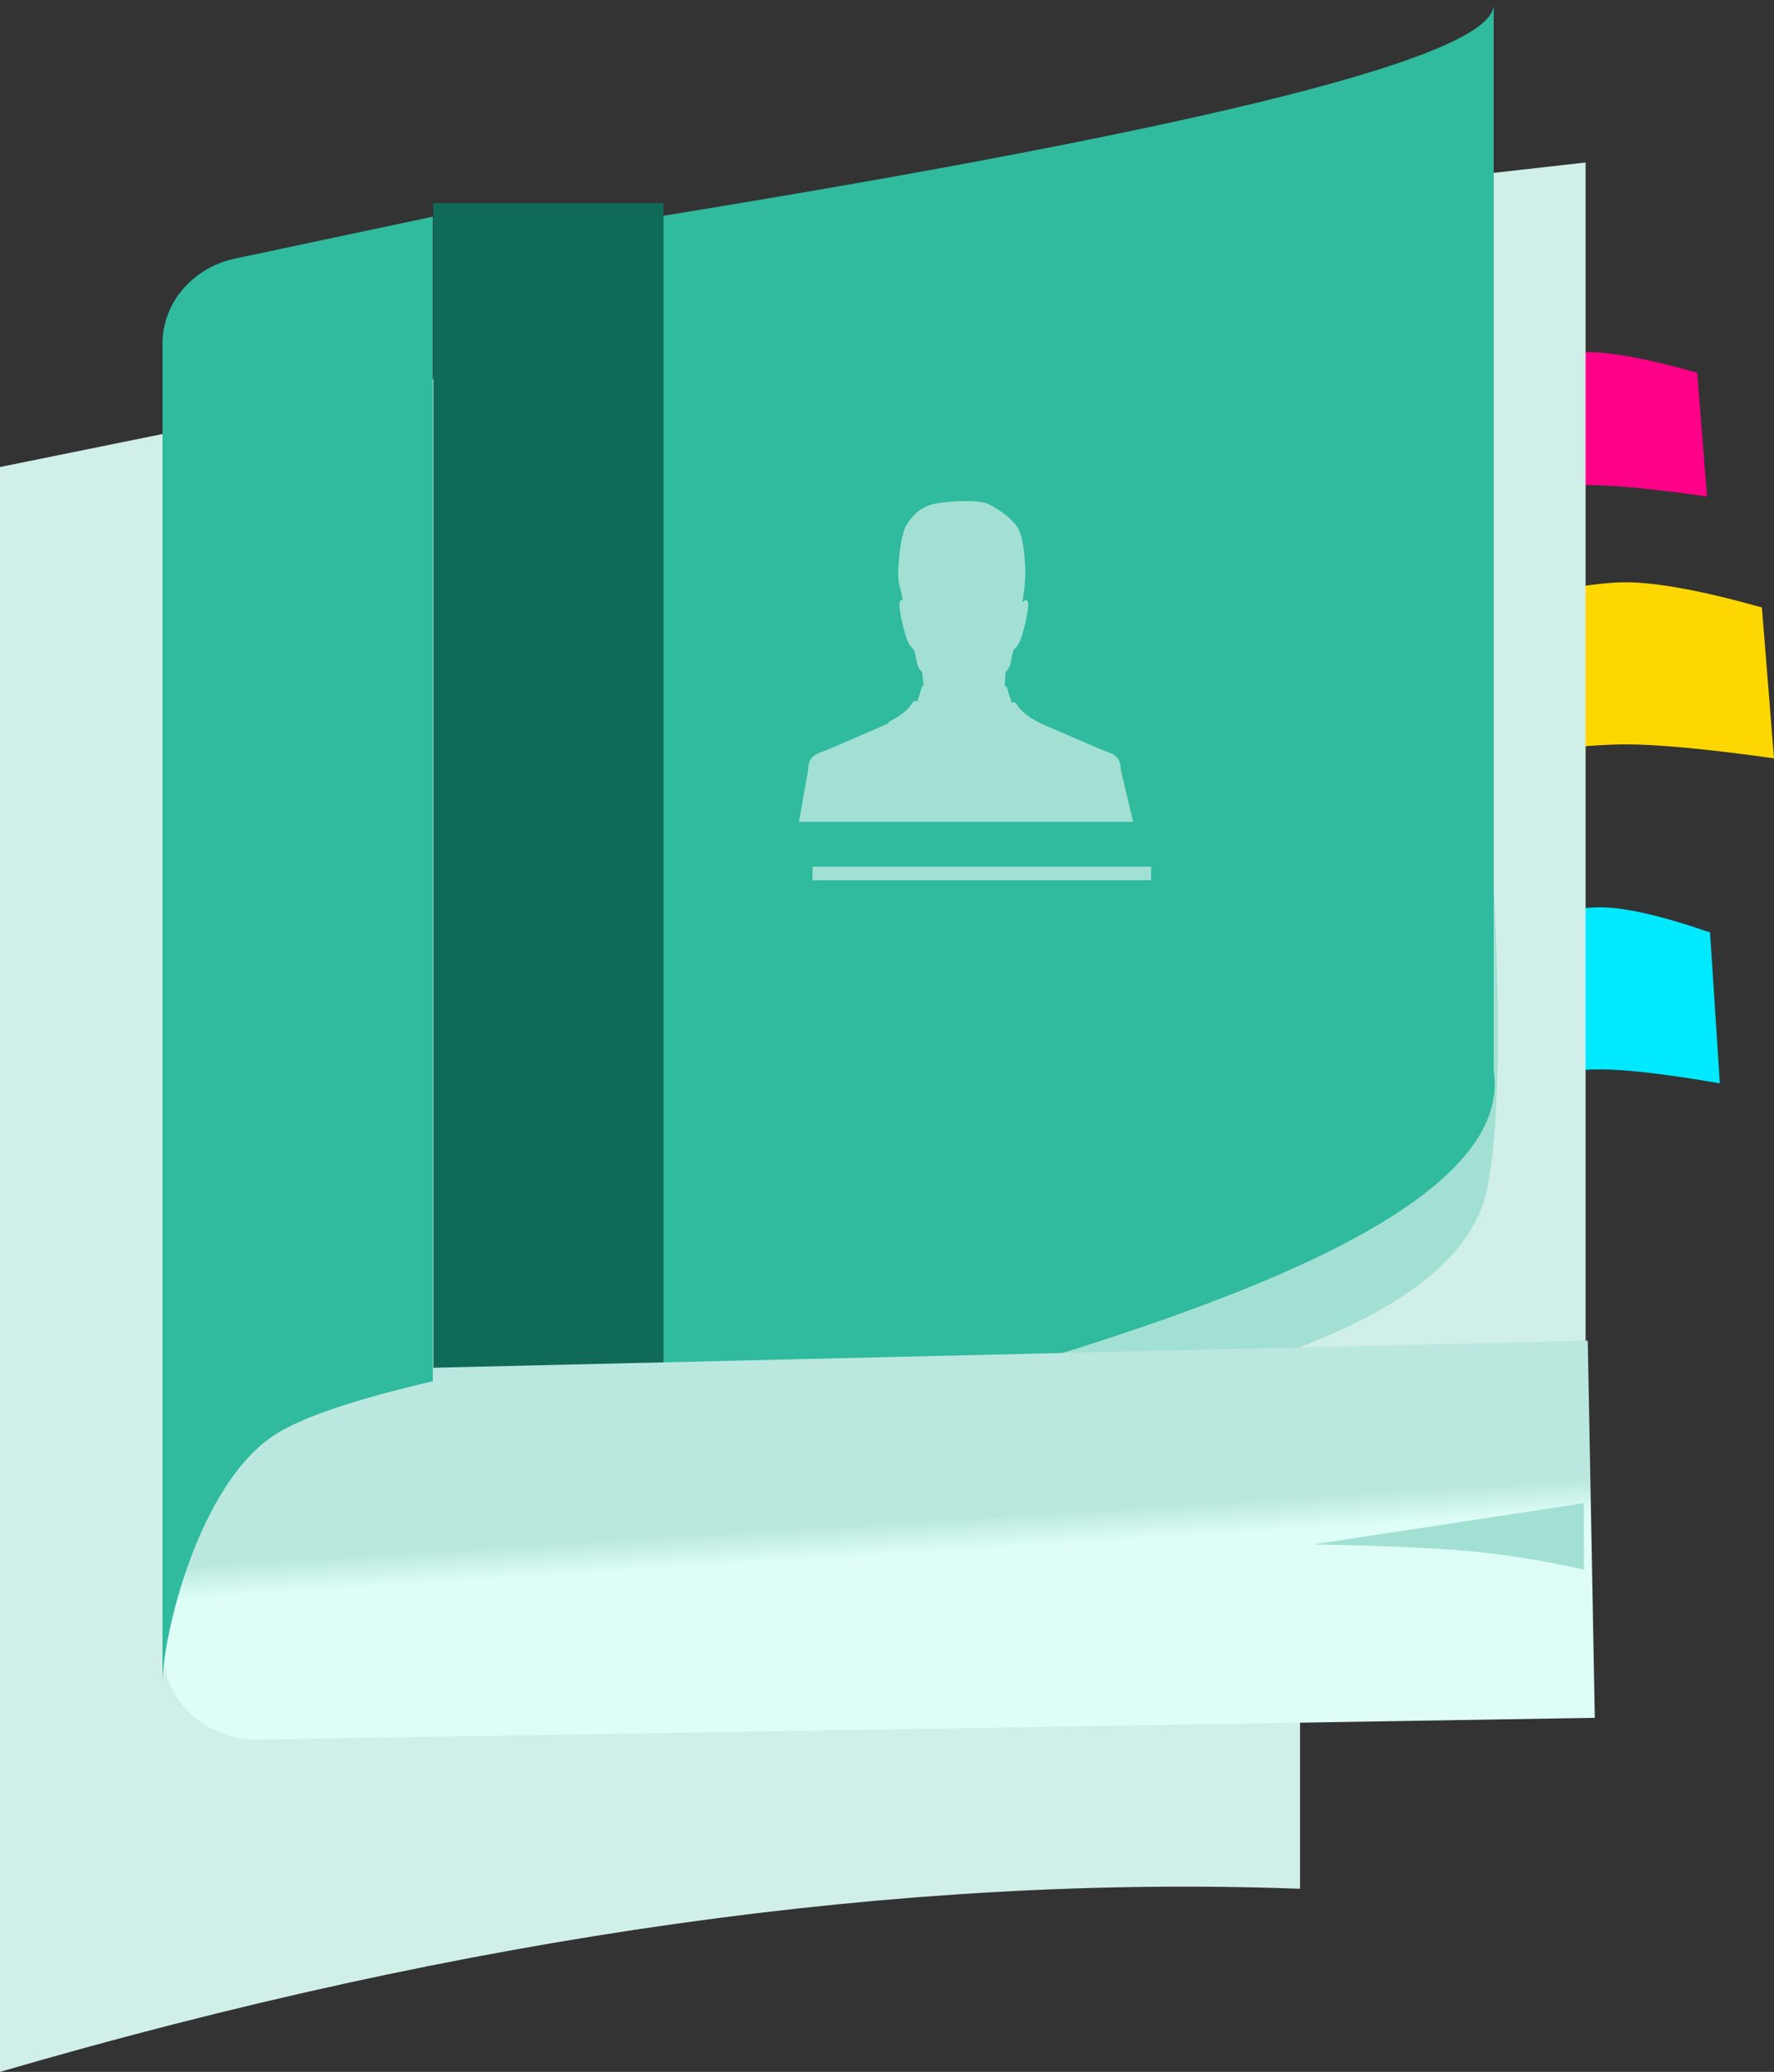 <?xml version="1.0" encoding="UTF-8"?>
<svg width="131px" height="153px" viewBox="0 0 131 153" version="1.1" xmlns="http://www.w3.org/2000/svg" xmlns:xlink="http://www.w3.org/1999/xlink">
    <rect x="0" y="0" width="131" height="153" fill="#333333" stroke="none"/>
    <!-- Generator: Sketch 55.2 (78181) - https://sketchapp.com -->
    <title>Group</title>
    <desc>Created with Sketch.</desc>
    <defs>
        <linearGradient x1="49.127%" y1="45.76%" x2="50.873%" y2="53.518%" id="linearGradient-1">
            <stop stop-color="#BAE8DE" offset="0%"></stop>
            <stop stop-color="#DDFDF6" offset="100%"></stop>
        </linearGradient>
    </defs>
    <g id="Audience" stroke="none" stroke-width="1" fill="none" fill-rule="evenodd">
        <g id="Final-Empty-Contact-Audience" transform="translate(-765, -225)" fill-rule="nonzero">
            <g id="Group" transform="translate(765, 225)">
                <path d="M109,27.523 C112.589,26.508 115.31,26 117.165,26 C119.02,26 121.741,26.508 125.33,27.523 L126.056,36.662 C122.064,36.098 119.1,35.816 117.165,35.816 C115.23,35.816 112.508,36.098 109,36.662 L109,27.523 Z" id="Rectangle-64" fill="#FF0088"></path>
                <path d="M110,44.857 C114.418,43.619 117.77,43 120.053,43 C122.337,43 125.688,43.619 130.106,44.857 L131,56 C126.085,55.312 122.436,54.968 120.053,54.968 C117.67,54.968 114.319,55.312 110,56 L110,44.857 Z" id="Rectangle-64" fill="#FFD700"></path>
                <path d="M110,68.857 C113.577,67.619 116.29,67 118.138,67 C119.987,67 122.7,67.619 126.277,68.857 L127,80 C123.021,79.312 120.067,78.968 118.138,78.968 C116.209,78.968 113.496,79.312 110,80 L110,68.857 Z" id="Rectangle-64" fill="#00E9FF"></path>
                <path d="M0,34.487 L96,15 L96,139.478 C81.364,138.936 66.008,139.797 49.933,142.061 C33.858,144.325 17.214,147.971 0,153 L0,34.487 Z" id="Rectangle-62" fill="#D1EFE9"></path>
                <polygon id="Rectangle-62" fill="#D1EFE9" points="57 18.77 117.088 12 117.088 103.39 57 107.283"></polygon>
                <path d="M57,25.31 L105.168,12 C110.197,53.069 111.745,78.343 109.81,87.82 C107.876,97.298 90.272,103.785 57,107.283 L57,25.31 Z" id="second-sheet" fill="#A3E0D4"></path>
                <path d="M48,16.094 C89.533,9.368 110.3,4.122 110.3,0.355 C110.3,-3.412 110.3,22.828 110.3,79.076 C111.039,83.881 106.393,88.612 96.361,93.268 C86.329,97.924 70.209,102.832 48,107.992 L48,16.094 Z" id="first-sheet" fill="#30BA9E"></path>
                <polygon id="Rectangle-63" fill="#0F6B58" points="32 15 49 15 49 107 32 107"></polygon>
                <path d="M12.088,122.069 L12,107.78 C11.979,104.277 14.967,101.402 18.721,101.314 L117.247,99 L117.768,126.856 L19.103,128.462 C15.296,128.524 12.156,125.696 12.089,122.144 C12.089,122.119 12.088,122.094 12.088,122.069 Z" id="Rectangle" fill="url(#linearGradient-1)"></path>
                <path d="M17.367,19.092 L31.959,16 L31.959,102.001 C26.223,103.332 22.352,104.637 20.346,105.918 C14.647,109.556 12,120.819 12,124.311 C12,129.524 12,96.541 12,25.364 L12,25.364 C12,22.361 14.228,19.757 17.367,19.092 Z" id="Rectangle" fill="#30BA9E"></path>
                <path d="M97,114.046 C102.177,114.146 106.048,114.315 108.612,114.554 C111.177,114.793 113.959,115.245 116.959,115.908 L116.959,111 L97,114.046 Z" id="Path-6" fill="#A3E0D4"></path>
                <path d="M82.762,56.821 C82.758,55.684 82.02,55.658 81.139,55.277 L77.026,53.497 C76.954,53.466 76.884,53.434 76.814,53.401 L76.814,53.399 C76.084,53.041 75.438,52.544 75.201,52.193 L75.192,52.182 L75.189,52.176 C75.175,52.155 75.161,52.131 75.149,52.11 L75.139,52.09 L75.137,52.086 L75.128,52.075 L75.128,52.073 C75.019,51.896 74.908,51.816 74.815,51.851 L74.809,51.854 L74.806,51.854 L74.805,51.855 L74.8,51.859 L74.797,51.859 L74.792,51.865 C74.68,51.927 74.702,51.859 74.657,51.728 C74.546,51.402 74.362,50.784 74.334,50.694 C74.291,50.524 74.176,50.962 74.203,50.49 L74.251,49.638 C74.326,49.55 74.387,49.477 74.429,49.427 C74.697,49.097 74.715,48.222 74.849,48.009 C74.983,47.796 75.253,47.751 75.521,46.756 C75.79,45.764 76.117,44.346 75.772,44.322 C75.687,44.316 75.591,44.376 75.492,44.47 C75.552,44.105 75.681,43.279 75.709,42.668 C75.749,41.864 75.624,39.802 75.201,39.048 C74.936,38.576 74.403,38.108 73.87,37.744 C73.552,37.524 73.234,37.342 72.973,37.219 C72.198,36.848 69.754,37.018 68.926,37.219 C67.983,37.447 67.323,38.086 66.901,38.843 C66.48,39.599 66.292,41.867 66.329,42.671 C66.347,43.032 66.547,43.64 66.597,44.012 C66.626,44.205 66.653,44.207 66.675,44.345 C66.64,44.329 66.606,44.323 66.575,44.324 C66.229,44.347 66.556,45.766 66.824,46.759 C67.092,47.751 67.361,47.798 67.495,48.012 C67.63,48.224 67.649,49.1 67.917,49.43 C67.96,49.484 68.025,49.559 68.105,49.65 L68.157,50.346 L68.247,50.733 C68.206,50.622 68.124,50.551 68.086,50.695 C67.971,51.074 67.854,51.454 67.739,51.833 C67.727,51.814 67.708,51.803 67.687,51.801 C67.575,51.694 67.423,51.786 67.286,52.034 C67.084,52.4 66.411,52.927 65.631,53.306 L65.62,53.352 L65.608,53.399 L65.603,53.418 C65.542,53.446 65.48,53.476 65.417,53.501 L61.305,55.282 C60.425,55.661 59.687,55.689 59.681,56.825 L59,60.694 L83.676,60.694 L82.76,56.825 L82.762,56.821 Z" id="Shape" fill="#A3E0D4"></path>
                <polygon id="Rectangle-65" fill="#A3E0D4" points="60 64 85 64 85 65 60 65"></polygon>
            </g>
        </g>
    </g>
</svg>
